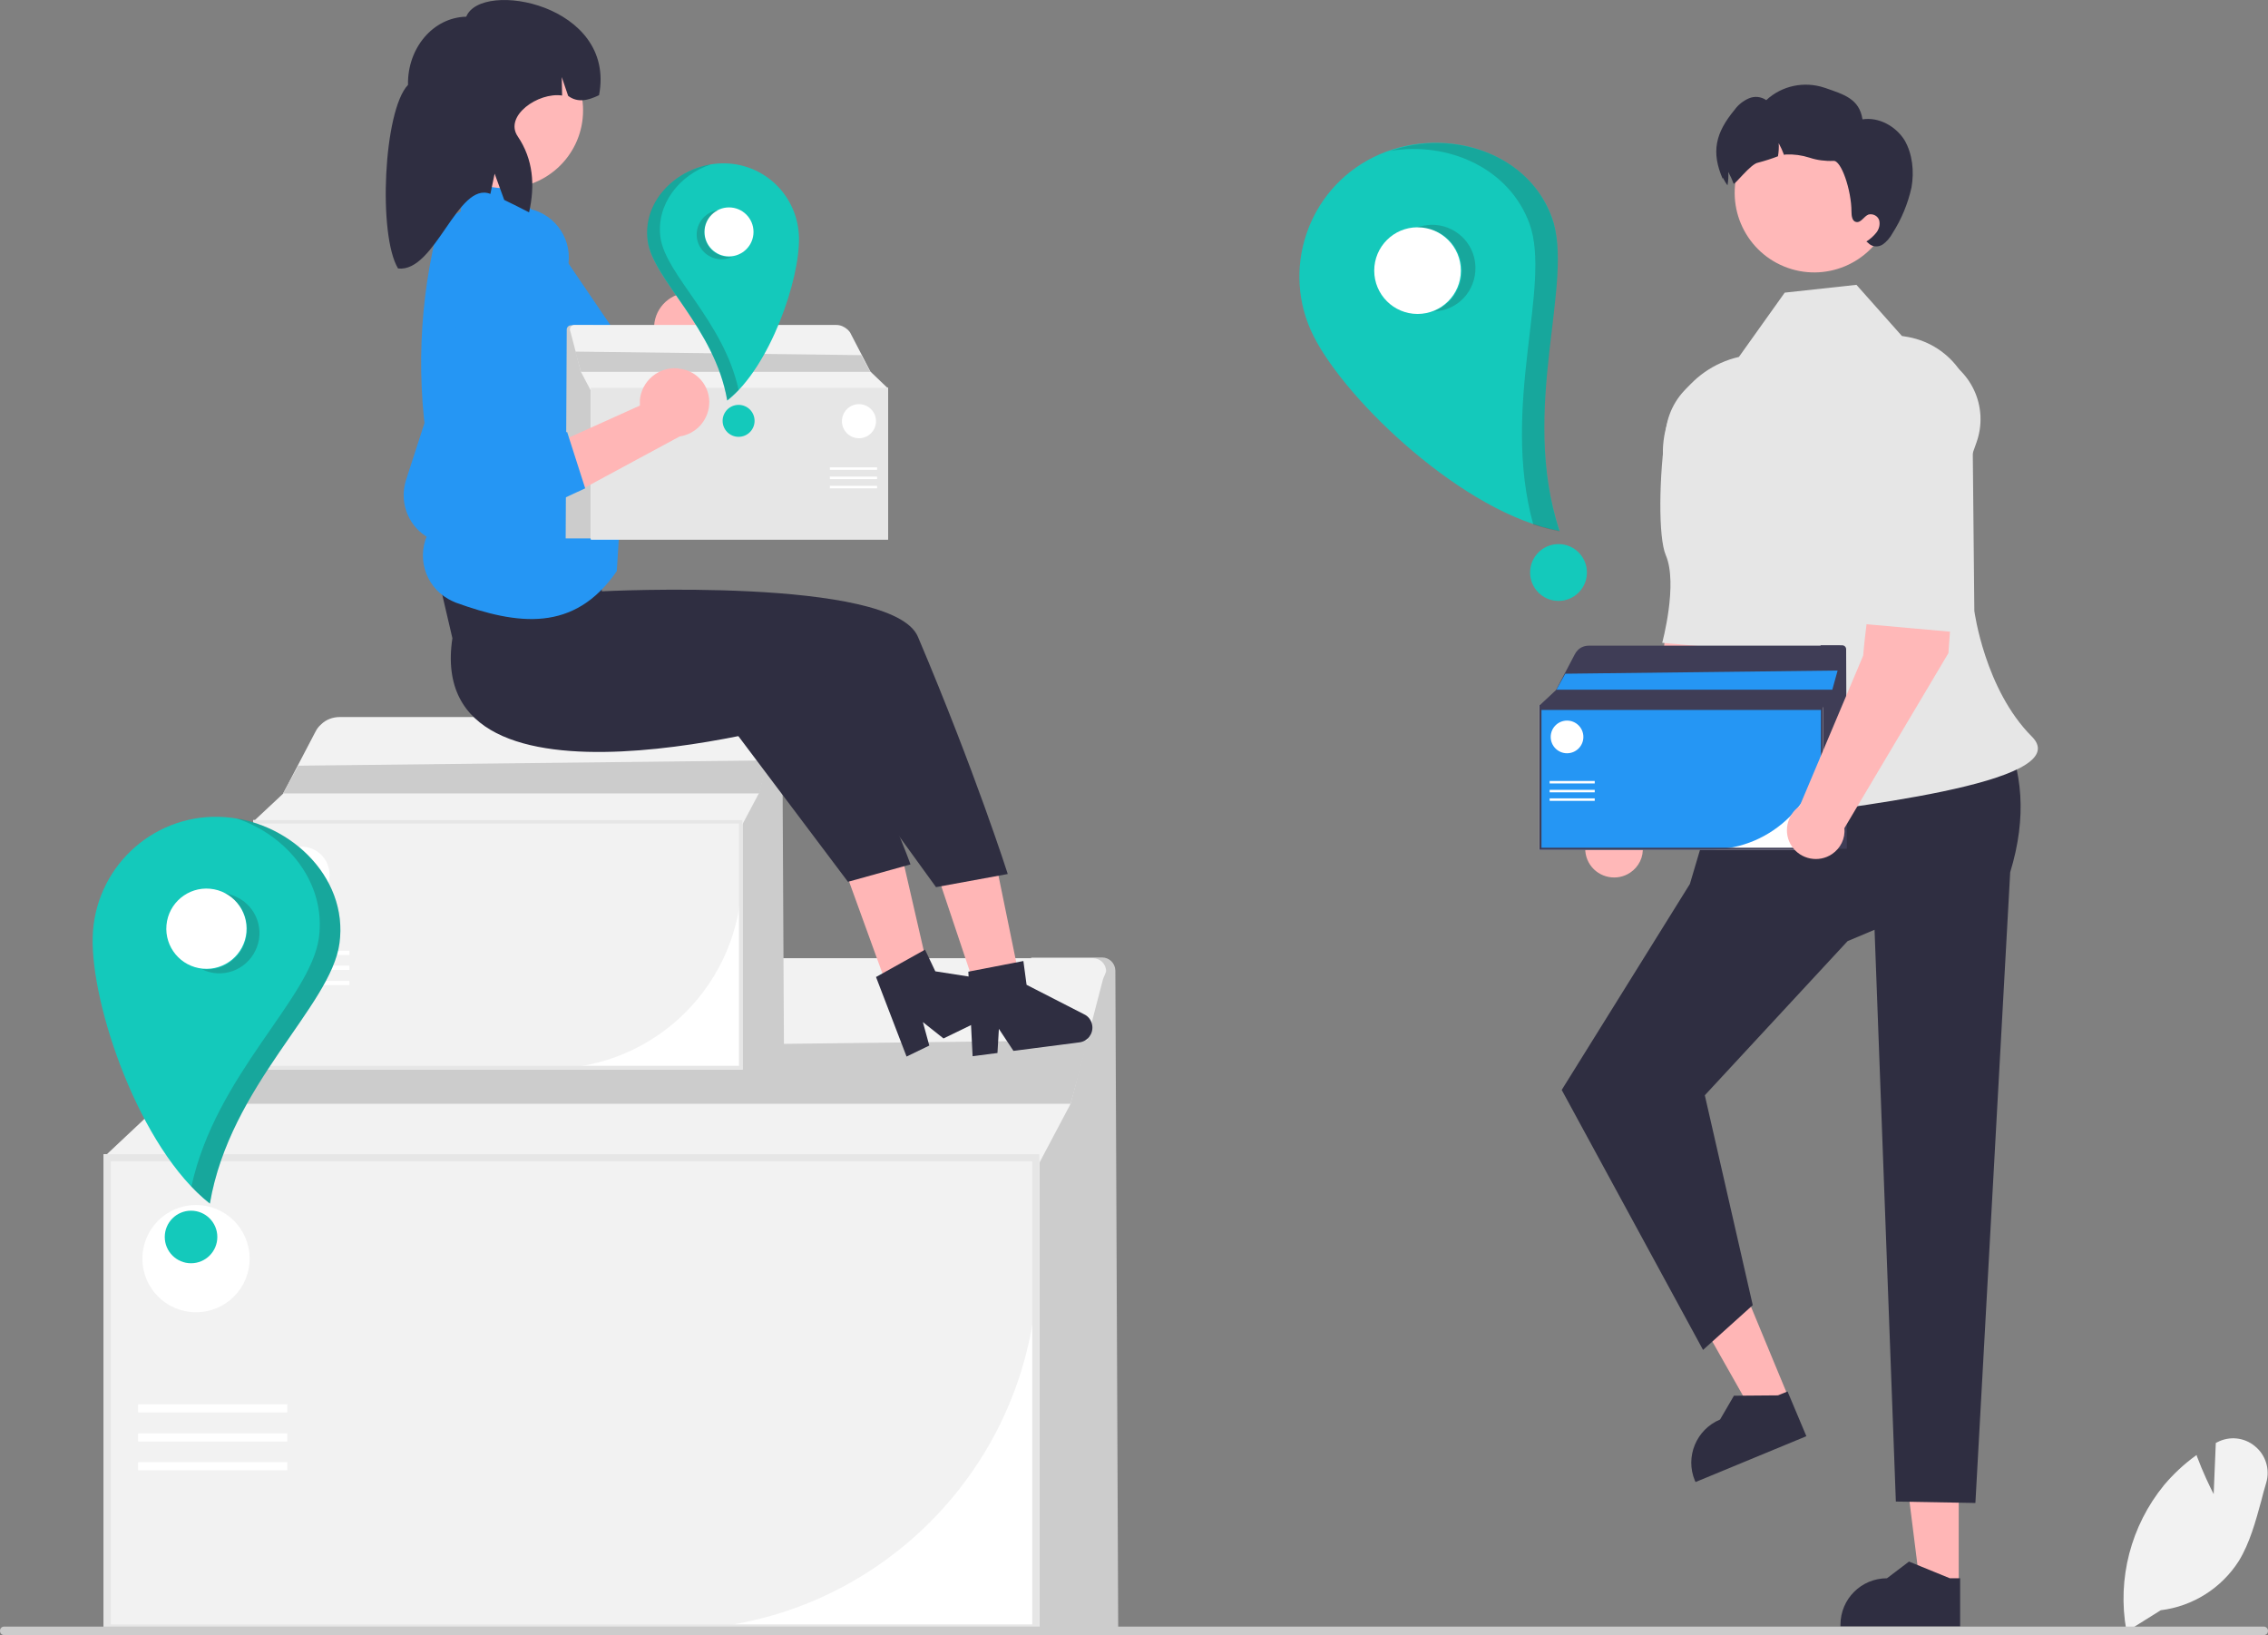 <?xml version="1.0" encoding="utf-8"?>
<!-- Generator: Adobe Illustrator 26.0.3, SVG Export Plug-In . SVG Version: 6.00 Build 0)  -->
<svg version="1.1" id="Layer_1" xmlns="http://www.w3.org/2000/svg" xmlns:xlink="http://www.w3.org/1999/xlink" x="0px" y="0px"
	 viewBox="0 0 638.7 460.4" style="enable-background:new 0 0 638.7 460.4;" xml:space="preserve">
<rect x="0" y="0" width="638.7" height="460.4" fill="#808080" stroke="none"/>
<style type="text/css">
	.st0{fill:#CCCCCC;}
	.st1{fill:#FFFFFF;}
	.st2{fill:#F2F2F2;}
	.st3{fill:#E6E6E6;}
	.st4{fill:#FFB8B8;}
	.st5{fill:#FFB6B6;}
	.st6{fill:#2F2E41;}
	.st7{fill:#3F3D56;}
	.st8{fill:#2596F4;}
	.st9{fill:#14C9BB;}
	.st10{opacity:0.2;fill:#231F20;enable-background:new    ;}
</style>
<path class="st0" d="M314.9,458.4h-24.5V269.6h20c2,0,3.6,1.6,3.7,3.6L314.9,458.4z"/>
<path class="st1" d="M292.7,459.4H29.2V325h263.5V459.4z"/>
<path class="st2" d="M188.8,458.9H29.7V325.5h262.5v30.1C292.1,412.6,245.9,458.9,188.8,458.9z"/>
<path class="st2" d="M310.9,275L310.9,275c-0.1,0.3-0.2,0.5-0.3,0.8l-9.1,35l-9.9,18.7H30.2v-4.6l14.9-14l17.4-33.2
	c0.8-1.5,1.8-2.8,3-3.9l0,0c2.7-2.6,6.4-4,10.2-4h232.1c2,0,3.7,1.6,3.7,3.7C311.3,273.9,311.2,274.5,310.9,275z"/>
<path class="st3" d="M292.7,459.4H29.2V325h263.5V459.4z M31.2,457.4h259.5V327H31.2V457.4z"/>
<polygon class="st0" points="306.4,292.9 301.5,310.8 45.1,310.8 53.4,295.9 "/>
<rect x="38.9" y="395.4" class="st1" width="42" height="2.3"/>
<rect x="38.9" y="403.6" class="st1" width="42" height="2.3"/>
<rect x="38.9" y="411.7" class="st1" width="42" height="2.3"/>
<circle class="st1" cx="55.2" cy="354.4" r="15.1"/>
<path class="st0" d="M220.8,300.6H208v-98.7h10.4c1.1,0,1.9,0.9,1.9,1.9L220.8,300.6z"/>
<path class="st1" d="M209.1,301.2H71.3v-70.3h137.8V301.2z"/>
<path class="st2" d="M154.8,300.9H71.6v-69.8h137.3v15.8C208.8,276.7,184.7,300.9,154.8,300.9z"/>
<path class="st2" d="M218.7,204.7L218.7,204.7c-0.1,0.1-0.1,0.3-0.2,0.4l-4.8,18.3l-5.2,9.8H71.9v-2.4l7.8-7.3l9.1-17.4
	c0.4-0.8,0.9-1.5,1.6-2.1l0,0c1.4-1.4,3.3-2.1,5.3-2.1H217c1.1,0,1.9,0.9,1.9,1.9C218.9,204.1,218.8,204.4,218.7,204.7z"/>
<path class="st3" d="M209.1,301.2H71.3v-70.3h137.8V301.2z M72.4,300.1h135.7v-68.2H72.4V300.1z"/>
<polygon class="st0" points="216.3,214.1 213.8,223.4 79.7,223.4 84,215.6 "/>
<rect x="76.4" y="267.7" class="st1" width="22" height="1.2"/>
<rect x="76.4" y="271.9" class="st1" width="22" height="1.2"/>
<rect x="76.4" y="276.2" class="st1" width="22" height="1.2"/>
<circle class="st1" cx="84.9" cy="246.3" r="7.9"/>
<path class="st2" d="M598.9,459.4l-0.1-0.4c-2.6-14.5,1.3-29.4,10.6-40.8c2.6-3.1,5.6-5.9,8.9-8.3l0.3-0.2l0.1,0.4
	c1.6,4.3,3.7,8.7,4.7,10.6l0.6-14.4l0.4-0.2c3.4-1.8,7.6-1.4,10.6,1.1c3.1,2.5,4.3,6.6,3.2,10.3c-0.5,1.7-1,3.4-1.4,5.1
	c-1.6,5.8-3.2,11.8-6.3,16.9c-4.9,7.7-13,12.8-22,13.9L598.9,459.4z"/>
<path class="st0" d="M638.7,459.2c0,0.7-0.5,1.2-1.2,1.2l0,0H1.2c-0.7,0-1.2-0.5-1.2-1.2s0.5-1.2,1.2-1.2h636.3
	C638.1,458,638.7,458.5,638.7,459.2L638.7,459.2z"/>
<path class="st4" d="M494.3,154.7l-18.2-2.6c-6.2,10.3-8.3,37.7-8.3,37.7L450,232.2c-3.7,2.5-4.7,7.6-2.2,11.3s7.6,4.7,11.3,2.2
	c2.4-1.6,3.8-4.4,3.5-7.3l29.3-49.3L494.3,154.7z"/>
<path class="st3" d="M491.4,104.2L491.4,104.2c10.6,1.6,17.9,11.6,16.2,22.2c-0.2,1.2-0.5,2.4-0.9,3.5l-3.9,11c0,0-2.1,33-10.1,42.3
	l-24.6-2.2c0,0,4.5-16.6,1-24.7c-2.1-4.9-2-22,0.1-35.8C470.9,109.7,480.8,102.5,491.4,104.2L491.4,104.2z"/>
<polygon class="st5" points="551.6,446.4 540.7,446.4 535.4,404.1 551.6,404.1 "/>
<path class="st6" d="M552,457.9h-33.7v-0.4c0-7.3,5.9-13.1,13.1-13.1l0,0l6.2-4.7l11.5,4.7h2.9V457.9z"/>
<polygon class="st5" points="503.9,394 493.8,398.2 472.8,361.1 487.7,354.9 "/>
<path class="st6" d="M508.7,404.4l-31.2,12.9l-0.2-0.4c-2.8-6.7,0.4-14.4,7.1-17.2l0,0l3.9-6.7l12.4-0.1l2.7-1.1L508.7,404.4z"/>
<path class="st6" d="M564.2,205.7l-77.9,8.1l-10.4,35.1l-36.1,58l39.8,73.2l14-12.6l-13.5-59.1l40.2-43.4l7.6-3.2l0,0l6,161
	l22.4,0.4l9.8-177.6C570.9,229.9,569.5,216.9,564.2,205.7z"/>
<path class="st3" d="M535.6,94.6l-12.8-14.4l-20.2,2.2l-12.9,18.1l0,0c-14.3,3.3-23.5,17.2-21,31.6c5,28.9,22.1,56.9,16.4,71.2
	c-8.5,21.6-9.1,30.5,11.4,27.4c20.5-3.1,89-10,75.7-23.3S556,172,556,172l-0.5-50.8c2.3-12.3-5.8-24-18.1-26.3
	C536.8,94.8,536.2,94.7,535.6,94.6L535.6,94.6z"/>
<ellipse transform="matrix(0.38 -0.925 0.925 0.38 266.714 506.106)" class="st4" cx="510.7" cy="54.2" rx="22.4" ry="22.4"/>
<path class="st6" d="M538.3,52.8c-1,4.5-2.8,8.9-5.3,12.8c-0.7,1.3-1.7,2.5-2.9,3.3c-1.3,0.8-3,0.6-4-0.5l-0.5-0.4
	c1.1-0.7,2-1.5,2.8-2.5s1.1-2.3,0.8-3.5c-0.4-1.2-1.7-1.9-3-1.6c-1.3,0.5-2.1,2.4-3.5,2.1c-1.1-0.2-1.3-1.7-1.3-2.9
	c0-6-2.9-14.6-5.1-14.3c-2.3,0.1-4.6-0.2-6.7-0.9c-2.2-0.7-4.4-1-6.7-0.9c-0.2,0-0.3,0.1-0.5,0.1c-0.4-1.1-0.9-2.2-1.5-3.3
	c0.1,1.2,0,2.5-0.2,3.7c-1.8,0.7-3.7,1.3-5.6,1.8c-2.1,0.3-6.7,6.5-6.9,5.9c-0.4-1.1-0.9-2.2-1.5-3.3c0.1,1.2,0,2.5-0.2,3.7
	c0,0.1,0,0.1,0,0.1c-1-1.3-1.6-3-1.3-1.7c-3.4-7.7-2.1-13.1,3.3-19.6c1-1.4,2.4-2.5,4-3.2s3.5-0.5,4.9,0.5
	c4.4-4.1,10.7-5.4,16.4-3.5c5.5,1.9,9.8,3.1,10.7,8.9c4.6-0.7,9.3,1.9,11.8,5.8C538.6,43.3,539.1,48.3,538.3,52.8z"/>
<path class="st7" d="M520.1,239h-7.4v-57.3h6.1c0.6,0,1.1,0.5,1.1,1.1L520.1,239z"/>
<path class="st1" d="M513.4,239.3h-79.9v-40.8h79.9V239.3z"/>
<path class="st8" d="M481.9,239.2h-48.3v-40.5h79.6v9.1C513.2,225.1,499.2,239.1,481.9,239.2z"/>
<path class="st7" d="M518.9,183.4L518.9,183.4c0,0.1-0.1,0.2-0.1,0.2l-2.8,10.6l-3,5.7h-79.3v-1.4l4.5-4.2l5.3-10.1
	c0.2-0.4,0.5-0.8,0.9-1.2l0,0c0.8-0.8,1.9-1.2,3.1-1.2h70.4c0.6,0,1.1,0.5,1.1,1.1C519,183,519,183.2,518.9,183.4z"/>
<path class="st7" d="M513.4,239.3h-79.9v-40.8h79.9V239.3z M434.1,238.7h78.7v-39.6h-78.7L434.1,238.7L434.1,238.7z"/>
<polygon class="st8" points="517.5,188.8 516,194.2 438.3,194.2 440.8,189.7 "/>
<rect x="436.4" y="219.9" class="st1" width="12.7" height="0.7"/>
<rect x="436.4" y="222.4" class="st1" width="12.7" height="0.7"/>
<rect x="436.4" y="224.8" class="st1" width="12.7" height="0.7"/>
<circle class="st1" cx="441.3" cy="207.5" r="4.6"/>
<path class="st4" d="M551.2,149.5l-18.2-2.6c-6.2,10.3-8.3,37.7-8.3,37.7L506.8,227c-3.7,2.5-4.7,7.6-2.2,11.3s7.6,4.7,11.3,2.2
	c2.4-1.6,3.8-4.4,3.5-7.3l29.3-49.3L551.2,149.5z"/>
<path class="st3" d="M541.3,98.9L541.3,98.9c10.6,1.6,17.9,11.6,16.2,22.2c-0.2,1.2-0.5,2.4-0.9,3.5l-3.9,11c0,0,4.9,33-3.2,42.3
	l-24.6-2.2c0,0,4.5-16.6,1-24.7c-2.1-4.9-2-22,0.1-35.8C527.7,104.5,530.7,97.3,541.3,98.9z"/>
<path class="st9" d="M386.7,44.3c-18.5,9.2-26.1,31.8-16.8,50.3s42.6,50.1,69.3,54.9c-11.5-34.8,4.5-70.2-2.2-88.4
	C429.8,41.7,405.2,35.1,386.7,44.3z"/>
<circle id="ae913700-e609-4a21-8232-fca89ee691a9" class="st1" cx="399.2" cy="76.2" r="12.2"/>
<circle id="e5607a81-7f0e-4105-ad7c-335322d1da37" class="st9" cx="438.9" cy="161.2" r="8"/>
<path class="st10" d="M402.9,63.3c6.7-0.2,12.4,5,12.6,11.8s-5,12.4-11.8,12.6l0,0c6.3-2.4,9.6-9.4,7.2-15.7
	c-1.8-4.9-6.6-8.1-11.9-8C400.3,63.6,401.6,63.4,402.9,63.3z"/>
<path class="st10" d="M437,61.2c6.7,18.2-9.3,53.6,2.2,88.4c-2.5-0.5-5-1.1-7.4-1.9c-9.3-33.6,5.3-67.3-1.1-84.8
	c-5.8-15.7-23-23.1-39.2-20.4C409.3,36.3,430.5,43.4,437,61.2z"/>
<path class="st9" d="M61.7,230c-19.2-0.5-35.1,14.7-35.6,33.9s13.2,59.5,33,75c5.7-33.5,34.1-55.5,36.5-73.3
	C98.2,246.6,80.8,230.5,61.7,230z"/>
<ellipse id="bacd35f3-e339-4cac-822d-9d99fa991c5b" transform="matrix(9.053437e-02 -0.996 0.996 9.053437e-02 -207.578 295.692)" class="st1" cx="58.1" cy="261.5" rx="11.3" ry="11.3"/>
<circle id="b2bbbf75-ebb5-482c-96b6-874581e74278" class="st9" cx="53.8" cy="348.3" r="7.4"/>
<path class="st10" d="M66.7,252.6c5.6,2.7,8,9.5,5.2,15.1c-2.7,5.6-9.5,8-15.1,5.2l0,0c6.2,0.8,11.9-3.6,12.7-9.8
	c0.6-4.8-1.9-9.5-6.3-11.7C64.4,251.7,65.6,252.1,66.7,252.6z"/>
<path class="st10" d="M95.6,265.6c-2.4,17.8-30.8,39.9-36.5,73.3c-1.9-1.5-3.6-3.1-5.2-4.8c6.9-31.6,33.5-52.8,35.9-70
	c2.1-15.4-8.8-28.9-23.3-33.7C83.6,233.2,98,248.2,95.6,265.6z"/>
<path class="st5" d="M193.5,82.4c-5.4,0.4-9.5,4.9-9.3,10.3c0,0.5,0.1,1.1,0.2,1.6L155,112.8l16.3,7.2l25.4-18.7
	c4.3-1.3,7.2-5.4,7-9.9c-0.3-5.2-4.7-9.3-10-9l0,0C193.6,82.4,193.5,82.4,193.5,82.4z"/>
<path class="st8" d="M165.1,104.4l7.3,15L143.6,138c-4.2,2.7-9.4,3.1-13.9,0.9l0,0c-5.5-2.6-8.6-8.6-7.6-14.6l9.3-53.4
	c1.3-7.8,8.4-13.1,16.3-12.3l0,0c7.7,0.8,13.3,7.8,12.4,15.5l0,0c0,0.1,0,0.3-0.1,0.4c-0.1,0.5-0.2,1-0.3,1.5l-10.2,38L165.1,104.4z
	"/>
<rect x="126" y="127.7" class="st4" width="41.2" height="41.2"/>
<polygon class="st5" points="264.9,249 280.6,243.7 289.4,286.6 278.7,290.2 "/>
<polygon class="st5" points="238.2,245.7 253.8,240.1 263.6,282.7 253,286.5 "/>
<path class="st6" d="M127.4,179.7c-8.3,55,101.7,22.5,101.7,22.5l34.5,47.6l20.2-3.7c0,0-9.1-28.6-25.3-66.8
	c-7.2-17-89-12.8-89-12.8l-1.7-13.3l-46.8-0.9L127.4,179.7z"/>
<path class="st6" d="M206.9,205.9l25.4-15.8c18.6,37.2,24.1,53.3,24.1,53.3l-17.6,4.9L206.9,205.9z"/>
<path class="st8" d="M151,60.8l-8.3-10.7l-11.8-0.5l-1.2,10l-5.9,2.7c-5.9,22.2-6.8,45.5-2.6,68.1l0,0l0,0c1.6,1.5,2.3,3.8,1.7,5.9
	l-0.4,1.5v0.1c1.2,2,1.7,4.3,1.2,6.6l0,0l-2.8,5c-3.8,6.8-1.4,15.4,5.4,19.2c0.7,0.4,1.4,0.7,2.1,1c17.2,6.2,33.3,8.6,45.3-8.9
	l3.8-61L151,60.8z"/>
<circle class="st4" cx="142.3" cy="31.1" r="21.9"/>
<path class="st6" d="M131.3,4.7c-9.3,0.2-16.6,8.8-16.4,19.2c-6.9,7.2-8.5,42.3-2.8,51.7c10.5,1.2,16.8-24.7,26-21l1.2-5.7l2.7,7.4
	c2.3,1.1,4.7,2.3,7,3.5c1.7-7.6,1.2-14.9-3.2-21.4c-3.9-5.7,5.7-12.5,12.5-11.5l0,0l-0.1-5.2L160,27c2.7,2,5.6,1.3,8.7-0.2l0,0
	C173.6,1.2,135.5-5.8,131.3,4.7z"/>
<path class="st6" d="M273.9,297.4l7-0.9l0.4-6.8l4.1,6.2l18.6-2.4c2.3-0.3,3.9-2.4,3.6-4.7c-0.2-1.4-1-2.6-2.3-3.2l-16.2-8.3
	l-0.9-6.7l-15.5,3L273.9,297.4z"/>
<path class="st6" d="M255.3,297.5l6.4-3.1l-1.8-6.6l5.8,4.6l16.9-8.2c2.1-1,3-3.5,2-5.6c-0.6-1.2-1.8-2.1-3.2-2.3l-18-2.8l-2.9-6.1
	l-13.8,7.7L255.3,297.5z"/>
<path class="st0" d="M159.3,151.6h7.8v-60h-6.3c-0.6,0-1.2,0.5-1.2,1.2L159.3,151.6z"/>
<path class="st1" d="M166.4,109.2h83.7v42.7h-83.7V109.2z"/>
<path class="st2" d="M166.6,118.9v-9.6H250v42.4h-50.6C181.3,151.8,166.6,137.1,166.6,118.9z"/>
<path class="st2" d="M160.6,93.3L160.6,93.3c0,0.1,0.1,0.2,0.1,0.3l2.9,11.1l3.1,5.9h83.1v-1.5l-4.7-4.5L239.6,94
	c-0.2-0.5-0.6-0.9-0.9-1.2l0,0c-0.9-0.8-2-1.3-3.2-1.3h-73.8c-0.6,0-1.2,0.5-1.2,1.2C160.5,92.9,160.5,93.1,160.6,93.3z"/>
<path class="st3" d="M166.4,109.2h83.7v42.7h-83.7V109.2z M249.5,151.3H167v-41.5h82.5V151.3z"/>
<polygon class="st0" points="162,99 163.6,104.7 245.1,104.7 242.5,100 "/>
<rect x="233.7" y="131.6" class="st1" width="13.3" height="0.7"/>
<rect x="233.7" y="134.2" class="st1" width="13.3" height="0.7"/>
<rect x="233.7" y="136.8" class="st1" width="13.3" height="0.7"/>
<circle class="st1" cx="241.9" cy="118.6" r="4.8"/>
<path class="st9" d="M203.2,46c11.8-0.3,21.5,9,21.8,20.8s-8.1,36.5-20.2,46c-3.5-20.5-20.9-34-22.4-44.9
	C180.8,56.1,191.4,46.3,203.2,46z"/>
<circle id="fecde2e6-4a2c-4b09-ace7-bfa7eb0316c1" class="st1" cx="205.3" cy="65.3" r="6.9"/>
<circle id="ad96ff4a-d650-41fb-aeb3-38eefe479f45" class="st9" cx="208" cy="118.5" r="4.5"/>
<path class="st10" d="M200.1,59.8c-3.4,1.7-4.9,5.8-3.2,9.3c1.7,3.4,5.8,4.9,9.3,3.2c-3.8,0.5-7.3-2.2-7.8-6c-0.4-3,1.2-5.8,3.9-7.1
	C201.4,59.3,200.7,59.5,200.1,59.8z"/>
<path class="st10" d="M182.4,67.8c1.5,10.9,18.9,24.4,22.4,44.9c1.1-0.9,2.2-1.9,3.2-2.9c-4.2-19.4-20.5-32.3-22-42.9
	c-1.3-9.4,5.4-17.7,14.2-20.6C189.7,48,180.9,57.1,182.4,67.8z"/>
<path class="st5" d="M190.8,103.7c-5.4-0.4-10.1,3.6-10.6,8.9c0,0.5,0,1.1,0,1.6l-31.7,14.3l15.1,9.4l27.8-15
	c4.5-0.7,7.9-4.3,8.3-8.8c0.5-5.2-3.4-9.9-8.6-10.3C191,103.7,190.9,103.7,190.8,103.7z"/>
<path class="st8" d="M159.7,121.6l5.1,15.9l-31.1,14.4c-4.5,2.1-9.8,1.7-13.9-1l0,0c-5.1-3.4-7.3-9.7-5.5-15.6L131,83.7
	c2.4-7.5,10.2-11.8,17.8-9.9l0,0c7.5,1.9,12.1,9.5,10.2,17.1l0,0c0,0.1-0.1,0.3-0.1,0.4c-0.1,0.5-0.3,1-0.5,1.5L143,129L159.7,121.6
	z"/>
</svg>
